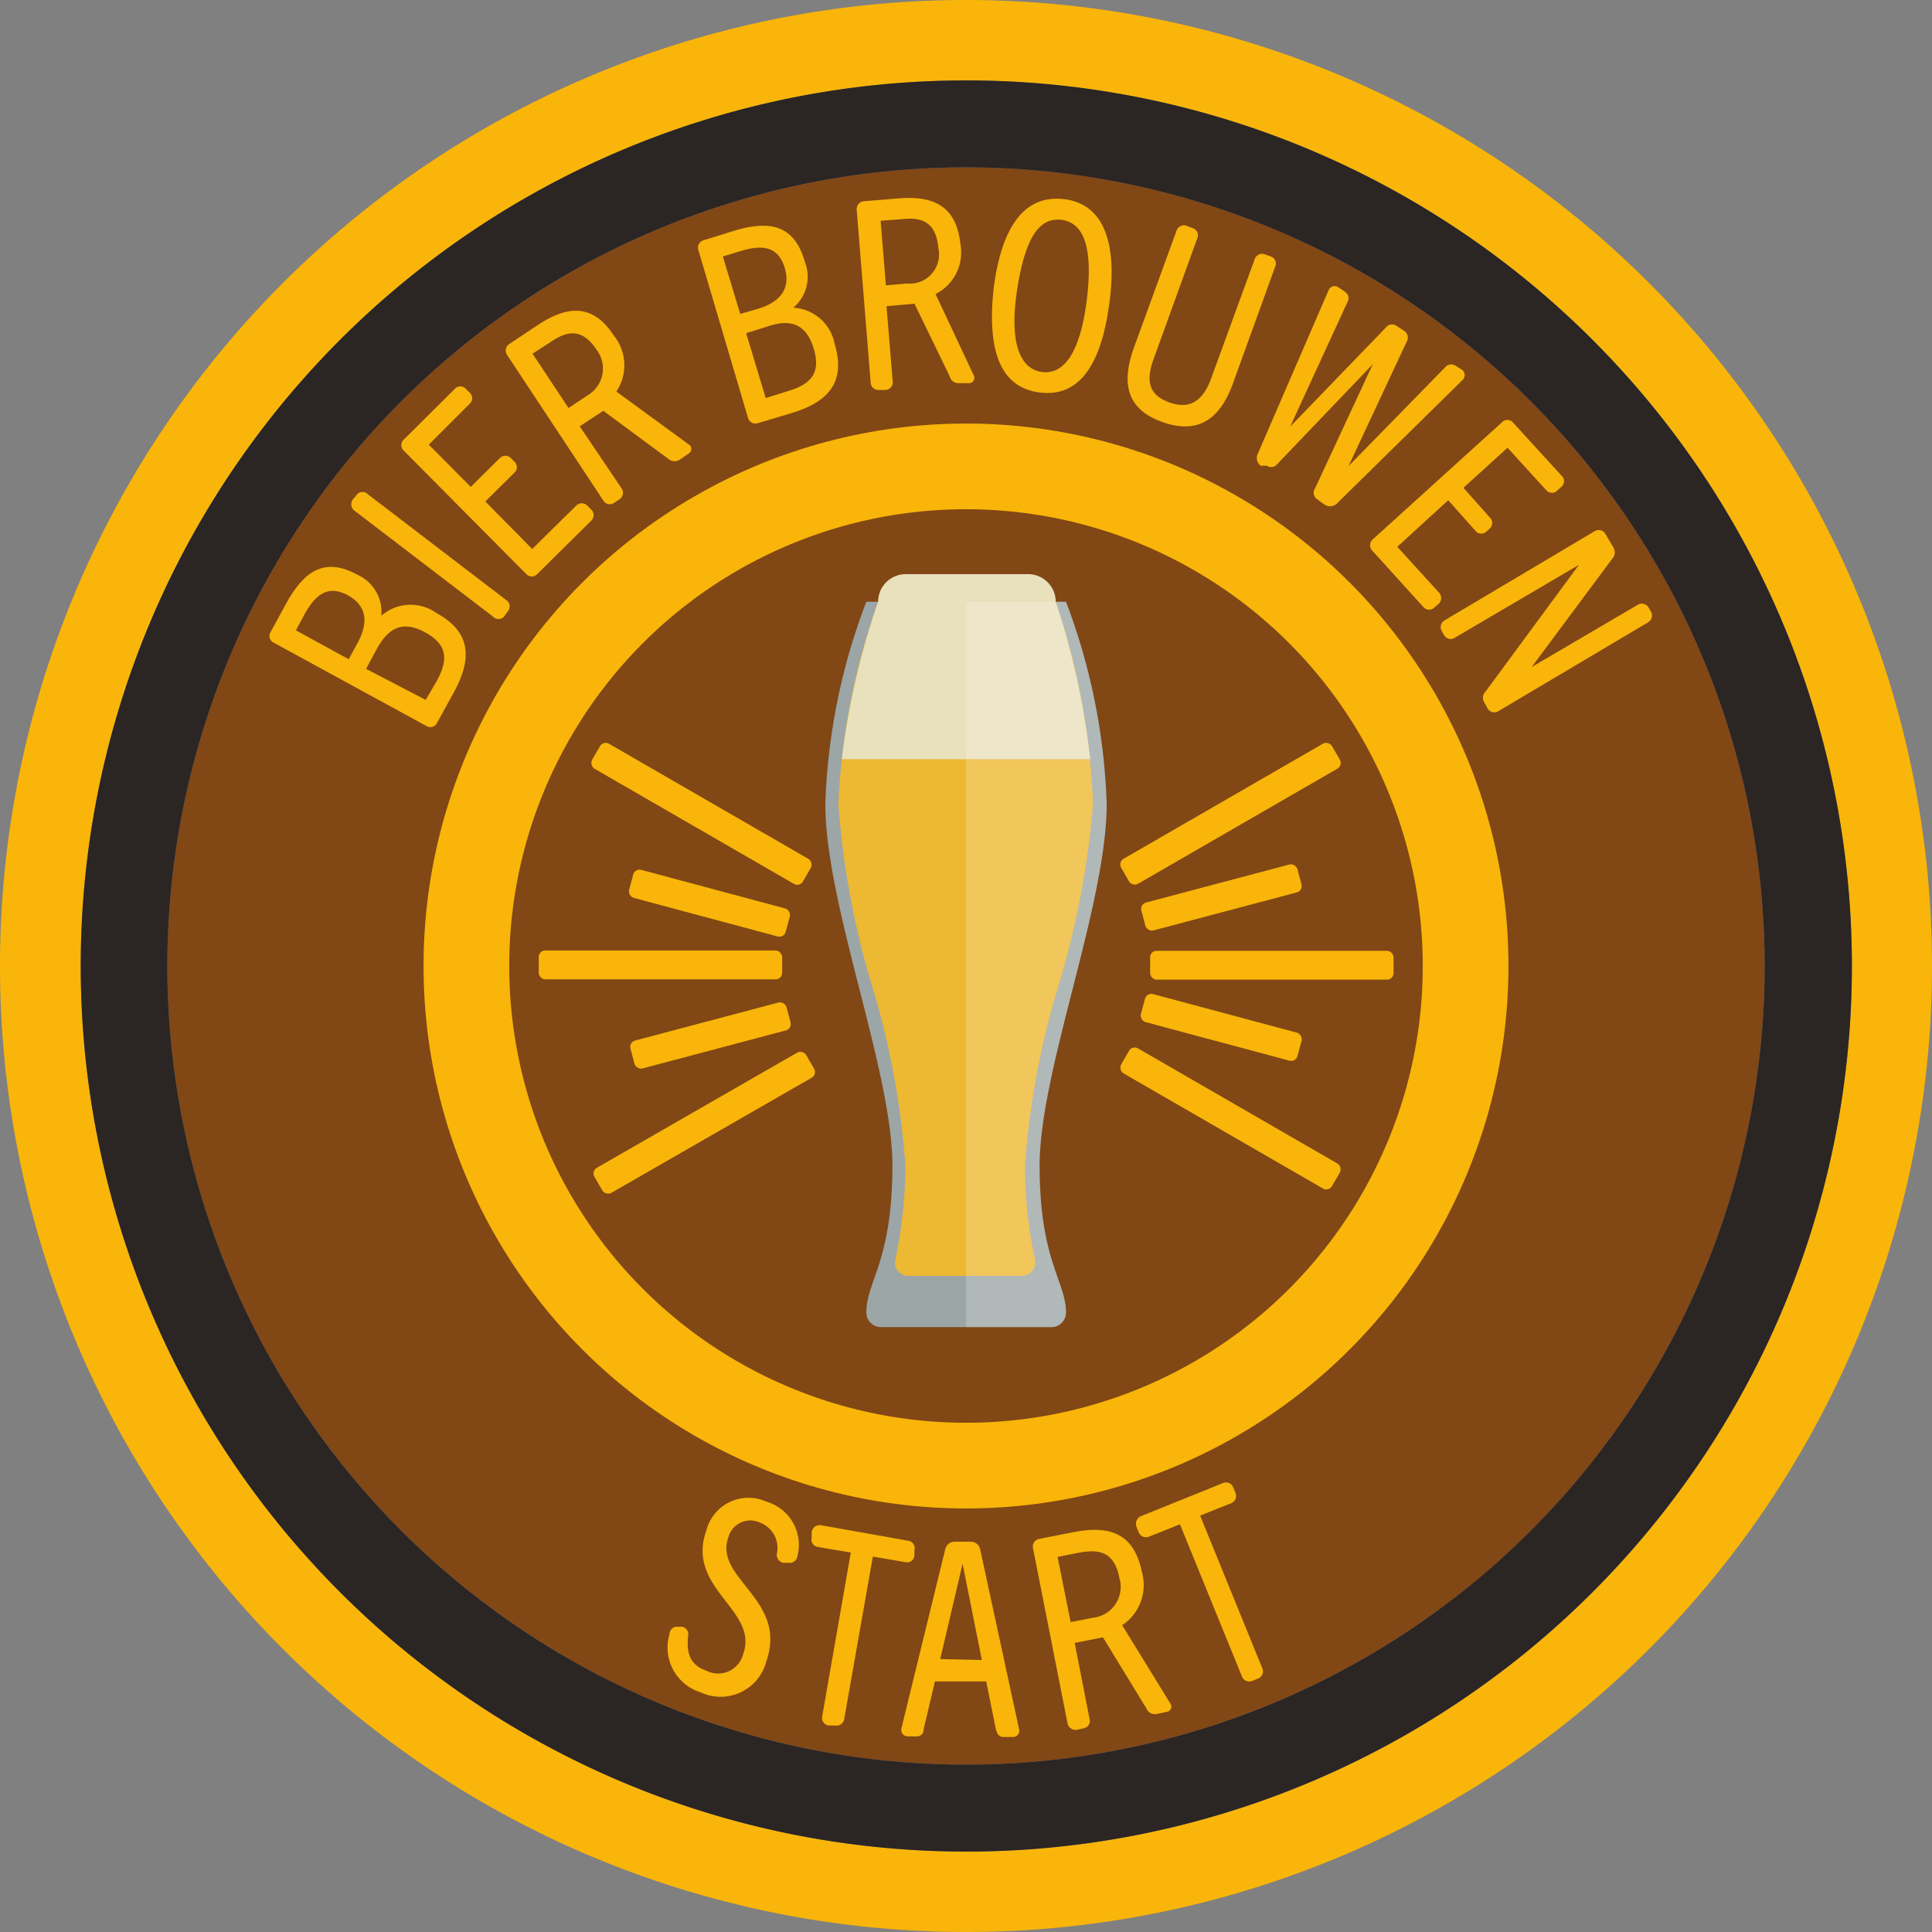 <svg xmlns="http://www.w3.org/2000/svg" viewBox="0 0 62.22 62.22"><rect x="0" y="0" width="62.22" height="62.22" fill="#808080" stroke="none"/><defs><style>.cls-1{fill:#f9b509;}.cls-2{fill:#814715;}.cls-3{fill:#2b2523;}.cls-4{fill:#9ca6a6;}.cls-5{fill:#edb832;}.cls-6{fill:#e9e0bc;}.cls-7{fill:#fff;opacity:0.2;}</style></defs><g id="Laag_2" data-name="Laag 2"><g id="Laag_15" data-name="Laag 15"><path class="cls-1" d="M31.11,0A31.11,31.11,0,1,0,62.22,31.11,31.11,31.11,0,0,0,31.11,0Zm0,59.63A28.52,28.52,0,1,1,59.64,31.11,28.52,28.52,0,0,1,31.11,59.63Z"/><circle class="cls-2" cx="31.11" cy="31.11" r="25.72"/><path class="cls-3" d="M31.11,2.59A28.52,28.52,0,1,0,59.64,31.11,28.52,28.52,0,0,0,31.11,2.59Zm0,54.24A25.72,25.72,0,1,1,56.83,31.11,25.72,25.72,0,0,1,31.11,56.83Z"/><circle class="cls-1" cx="31.11" cy="31.11" r="17.47"/><circle class="cls-2" cx="31.11" cy="31.11" r="14.71"/><rect class="cls-1" x="17.35" y="30.61" width="7.84" height="0.93" rx="0.21"/><rect class="cls-1" x="18.67" y="25.74" width="7.84" height="0.93" rx="0.21" transform="translate(16.13 -7.78) rotate(30)"/><rect class="cls-1" x="18.67" y="35.55" width="7.84" height="0.93" rx="0.21" transform="matrix(0.87, -0.5, 0.5, 0.87, -14.98, 16.12)"/><rect class="cls-1" x="20.28" y="28.44" width="5.2" height="0.93" rx="0.21" transform="matrix(0.97, 0.26, -0.26, 0.97, 8.17, -4.9)"/><rect class="cls-1" x="20.28" y="32.88" width="5.2" height="0.93" rx="0.21" transform="translate(-7.78 6.98) rotate(-14.85)"/><rect class="cls-1" x="37.03" y="30.61" width="7.84" height="0.93" rx="0.21" transform="translate(81.91 62.16) rotate(-180)"/><rect class="cls-1" x="35.72" y="25.74" width="7.84" height="0.93" rx="0.21" transform="translate(87.06 29.08) rotate(150)"/><rect class="cls-1" x="35.72" y="35.55" width="7.84" height="0.93" rx="0.21" transform="translate(55.95 87.03) rotate(-150)"/><rect class="cls-1" x="36.74" y="28.44" width="5.2" height="0.93" rx="0.21" transform="translate(84.77 46.76) rotate(165.15)"/><rect class="cls-1" x="36.74" y="32.88" width="5.2" height="0.93" rx="0.21" transform="matrix(-0.97, -0.26, 0.26, -0.97, 68.82, 75.66)"/><path class="cls-1" d="M8.82,20.7a.24.24,0,0,1-.11-.34l.51-.93c.62-1.13,1.3-1.46,2.29-.92a1.31,1.31,0,0,1,.77,1.32h0a1.43,1.43,0,0,1,1.77-.09c1.18.64,1.12,1.54.57,2.55l-.55,1a.24.24,0,0,1-.34.09Zm2.7,0c.29-.54.38-1.15-.32-1.53s-1.09.08-1.38.59l-.29.54,1.7.93Zm2.54,1.24c.4-.72.33-1.19-.36-1.57s-1.16-.2-1.56.52l-.35.65,1.92,1Z"/><path class="cls-1" d="M11.42,16.45a.26.26,0,0,1-.06-.36l.14-.17a.24.24,0,0,1,.35,0l4.46,3.41a.24.24,0,0,1,.05.35l-.13.18a.24.24,0,0,1-.35,0Z"/><path class="cls-1" d="M13,14.51a.24.24,0,0,1,0-.35l1.65-1.64a.24.24,0,0,1,.35,0l.13.13a.24.24,0,0,1,0,.35l-1.32,1.32,1.35,1.36.94-.93a.25.25,0,0,1,.35,0l.12.12a.24.24,0,0,1,0,.35l-.94.93,1.51,1.53,1.42-1.4a.25.25,0,0,1,.35,0l.13.13a.25.25,0,0,1,0,.36l-1.74,1.72a.24.24,0,0,1-.35,0Z"/><path class="cls-1" d="M16.33,11.43a.25.25,0,0,1,.07-.35l.93-.62c1.06-.7,1.83-.59,2.44.35a1.52,1.52,0,0,1,.08,1.8l2.34,1.71a.17.17,0,0,1,0,.28l-.28.19a.3.3,0,0,1-.37,0l-2.11-1.56-.76.5,1.35,2a.25.25,0,0,1-.07.35l-.18.12a.24.24,0,0,1-.34-.08Zm2.58,1.31a1,1,0,0,0,.3-1.48c-.49-.74-1-.58-1.5-.23l-.56.36,1.16,1.75Z"/><path class="cls-1" d="M22.49,8.05a.25.25,0,0,1,.16-.31l1-.31c1.23-.37,1.95-.12,2.27,1a1.31,1.31,0,0,1-.37,1.48v0a1.43,1.43,0,0,1,1.33,1.17c.39,1.28-.28,1.89-1.38,2.22l-1.1.33a.25.25,0,0,1-.31-.17Zm1.94,1.89c.58-.18,1.07-.56.84-1.32s-.83-.71-1.4-.54l-.59.18.56,1.85Zm.93,2.66c.79-.23,1.07-.61.85-1.36s-.69-1-1.48-.73l-.7.22.63,2.09Z"/><path class="cls-1" d="M27.59,6.75a.25.25,0,0,1,.23-.27l1.11-.09c1.27-.11,1.88.36,2,1.47a1.5,1.5,0,0,1-.8,1.61l1.23,2.62a.17.17,0,0,1-.14.25l-.34,0a.28.28,0,0,1-.29-.21L29.45,9.78l-.9.08.2,2.43a.25.25,0,0,1-.23.27l-.21,0a.25.25,0,0,1-.27-.23Zm1.63,2.38a.94.94,0,0,0,1-1.14c-.08-.89-.58-1-1.2-.93l-.66.05.17,2.08Z"/><path class="cls-1" d="M32,9.28c.26-2,1-3,2.24-2.87S36,7.7,35.73,9.75s-1,3.05-2.25,2.89S31.78,11.33,32,9.28Zm3,.38c.21-1.68-.09-2.49-.82-2.58S33,7.7,32.75,9.37s.1,2.52.81,2.61S34.79,11.35,35,9.66Z"/><path class="cls-1" d="M37.89,7.43a.25.25,0,0,1,.32-.16l.21.08a.24.24,0,0,1,.14.32l-1.4,3.87c-.29.78-.12,1.2.5,1.42s1.06,0,1.34-.76l1.41-3.86a.25.25,0,0,1,.32-.15l.2.07a.24.24,0,0,1,.14.32l-1.36,3.76c-.43,1.2-1.16,1.65-2.28,1.25s-1.34-1.21-.91-2.4Z"/><path class="cls-1" d="M42.79,9.34a.21.21,0,0,1,.31-.09l.22.15a.25.25,0,0,1,.07.34l-1.84,4h0l3.08-3.19a.25.25,0,0,1,.34-.06l.27.18a.26.26,0,0,1,.06.34l-1.87,4h0l3.1-3.17a.26.26,0,0,1,.35-.06l.22.14a.22.22,0,0,1,0,.32l-4.07,4a.33.33,0,0,1-.39,0l-.22-.16a.25.25,0,0,1-.07-.35l1.86-4h0l-3.07,3.21a.25.25,0,0,1-.34.06L40.6,15a.31.31,0,0,1-.1-.37Z"/><path class="cls-1" d="M48.37,13.6a.24.24,0,0,1,.35,0l1.57,1.72a.23.23,0,0,1,0,.35l-.13.12a.24.24,0,0,1-.36,0l-1.25-1.37-1.42,1.29.89,1A.25.25,0,0,1,48,17l-.12.11a.24.24,0,0,1-.35,0l-.89-1L45,17.61l1.34,1.47a.26.26,0,0,1,0,.36l-.14.12a.24.24,0,0,1-.35,0L44.2,17.74a.25.25,0,0,1,0-.36Z"/><path class="cls-1" d="M51.35,17.11a.25.25,0,0,1,.35.08l.27.46a.31.31,0,0,1-.06.36l-2.58,3.47v0l3.41-2a.25.25,0,0,1,.35.08l.08.14a.25.25,0,0,1-.09.34L48.26,22.9a.25.25,0,0,1-.35-.08l-.11-.2a.29.29,0,0,1,.05-.36l3-4.07h0l-4,2.35a.24.24,0,0,1-.34-.08l-.08-.14a.25.25,0,0,1,.09-.34Z"/><path class="cls-1" d="M21.75,52.39l.23,0a.25.25,0,0,1,.18.3c-.06.6.09.94.6,1.12a.83.83,0,0,0,1.17-.53c.53-1.44-1.86-2.1-1.18-4a1.4,1.4,0,0,1,1.93-.92,1.45,1.45,0,0,1,1,1.76.25.25,0,0,1-.29.21l-.17,0a.26.26,0,0,1-.2-.3.87.87,0,0,0-.56-1,.73.73,0,0,0-1,.47c-.49,1.34,1.92,2,1.22,4a1.52,1.52,0,0,1-2.12,1,1.51,1.51,0,0,1-1-1.87A.25.25,0,0,1,21.75,52.39Z"/><path class="cls-1" d="M27.4,50l-1.06-.18a.24.24,0,0,1-.2-.3l0-.18a.26.26,0,0,1,.3-.22l2.81.5a.24.24,0,0,1,.2.3l0,.18a.24.24,0,0,1-.29.21l-1.05-.18-.92,5.22a.25.25,0,0,1-.29.22l-.22,0a.25.25,0,0,1-.2-.3Z"/><path class="cls-1" d="M30.44,49.9a.31.31,0,0,1,.31-.25h.52a.31.31,0,0,1,.3.26l1.25,5.78a.2.2,0,0,1-.2.25h-.3c-.16,0-.21-.11-.25-.26l-.31-1.53-1.65,0-.36,1.52c0,.15-.08.25-.23.25h-.3a.21.21,0,0,1-.19-.26Zm1.18,3.56L31,50.36h0l-.72,3.07Z"/><path class="cls-1" d="M33.27,49.87a.25.25,0,0,1,.2-.31l1.12-.22c1.27-.25,1.95.15,2.18,1.27a1.55,1.55,0,0,1-.63,1.73l1.55,2.52a.17.17,0,0,1-.11.27l-.34.07a.29.29,0,0,1-.32-.18l-1.4-2.29-.91.18.48,2.45a.24.24,0,0,1-.19.3l-.22.05a.27.27,0,0,1-.3-.21ZM35.2,52.1a1,1,0,0,0,.85-1.28c-.17-.89-.7-.93-1.33-.81l-.66.13.42,2.1Z"/><path class="cls-1" d="M38,49.09l-1,.4a.25.25,0,0,1-.33-.15l-.07-.17a.27.27,0,0,1,.14-.34l2.65-1.07a.25.25,0,0,1,.33.15l.07.17a.25.25,0,0,1-.14.33l-1,.4,2,4.91a.25.25,0,0,1-.14.34l-.2.08A.25.25,0,0,1,40,54Z"/><path class="cls-4" d="M28.37,42.74a.47.47,0,0,1-.47-.47c0-1,.84-1.66.84-4.73s-2.16-8.39-2.16-11.65a20,20,0,0,1,1.32-6.51h6.43a20.11,20.11,0,0,1,1.31,6.51c0,3.26-2.16,8.58-2.16,11.65s.85,3.73.85,4.73a.47.47,0,0,1-.47.47Z"/><path class="cls-5" d="M35.2,25.89A22.75,22.75,0,0,0,34,19.38H28.28A22.4,22.4,0,0,0,27,25.89a27,27,0,0,0,1.09,5.88,26.38,26.38,0,0,1,1.07,5.77,15,15,0,0,1-.32,3,.43.43,0,0,0,.42.55h3.65a.44.44,0,0,0,.42-.55,14.24,14.24,0,0,1-.32-3,26.38,26.38,0,0,1,1.07-5.77A27.65,27.65,0,0,0,35.2,25.89Z"/><path class="cls-6" d="M34,19.38h0a.89.89,0,0,0-.89-.89H29.17a.89.89,0,0,0-.89.89,24.93,24.93,0,0,0-1.17,5.07h8A25.1,25.1,0,0,0,34,19.38Z"/><path class="cls-7" d="M31.11,42.74h2.75a.47.47,0,0,0,.47-.47c0-1-.85-1.66-.85-4.73s2.16-8.39,2.16-11.65a20.11,20.11,0,0,0-1.31-6.51H31.11Z"/></g></g></svg>